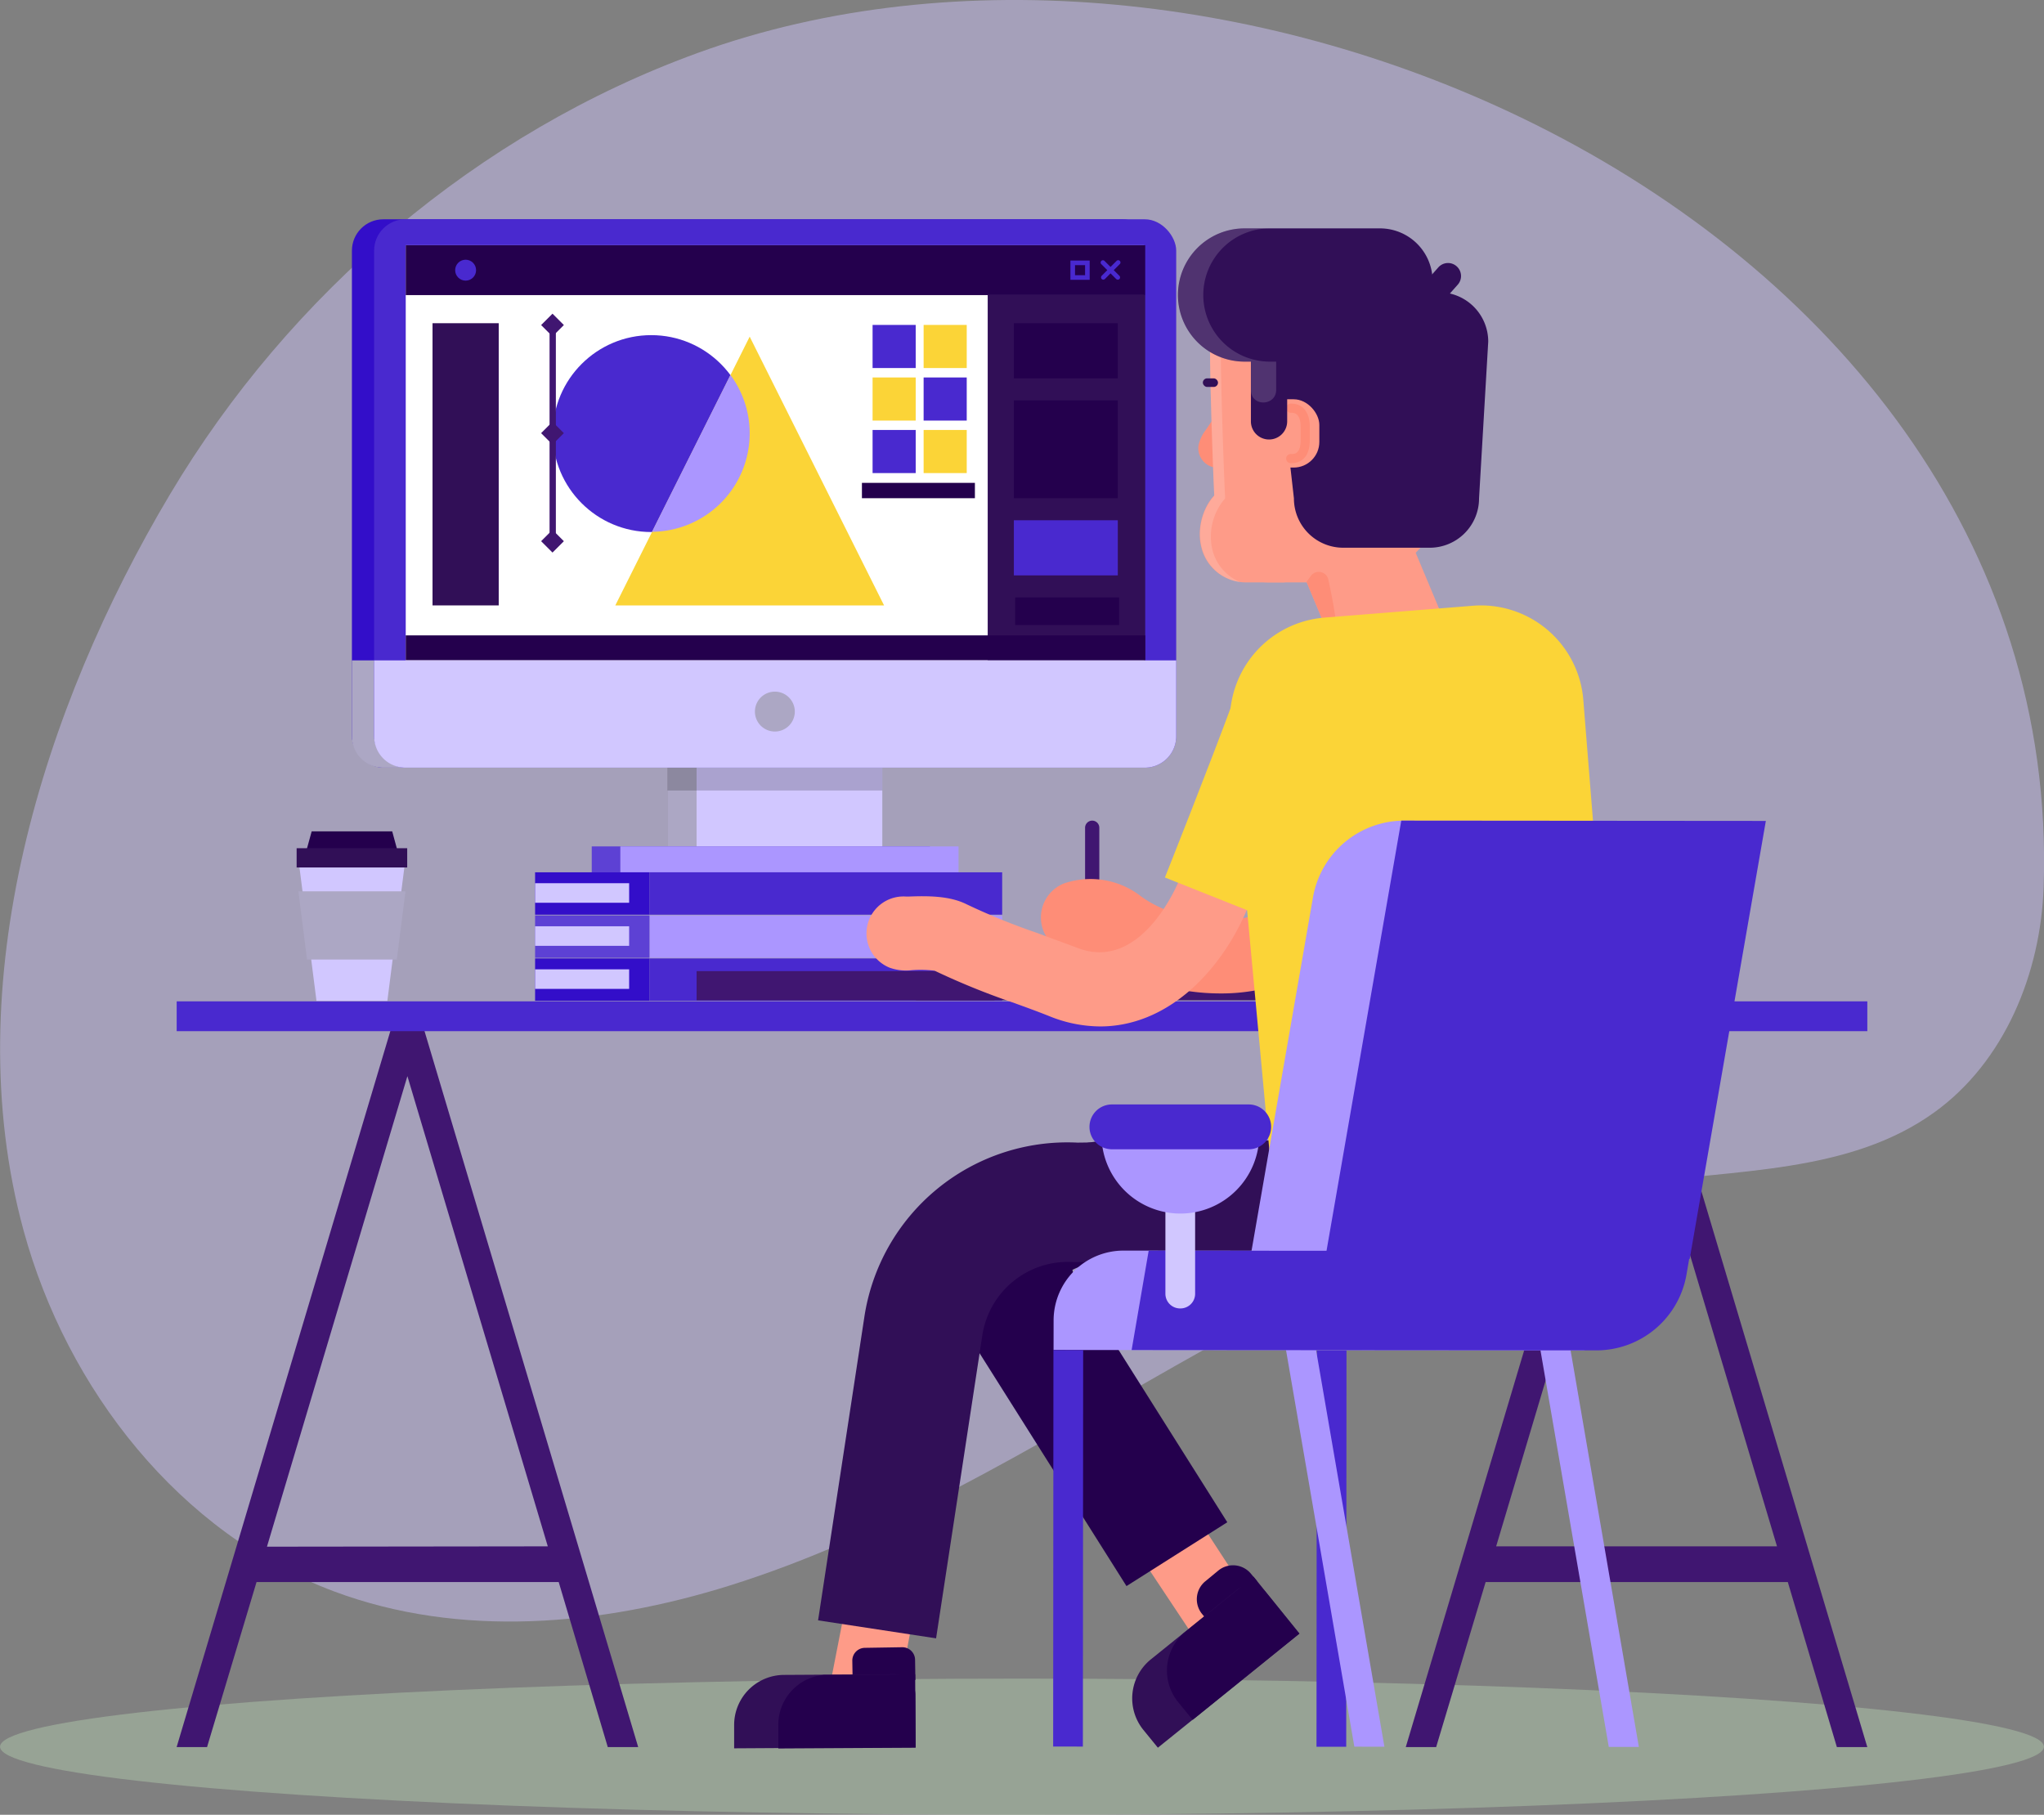 <svg xmlns="http://www.w3.org/2000/svg" viewBox="0 0 418.13 371.26"><rect x="0" y="0" width="418.13" height="371.26" fill="#808080" stroke="none"/><defs><style>.cls-1,.cls-5{fill:#d1c7ff;}.cls-1{opacity:0.46;}.cls-2{fill:#adc4a9;opacity:0.51;}.cls-3{fill:#aca7c4;}.cls-4{fill:#5d41d4;}.cls-6{fill:#ab96ff;}.cls-7{opacity:0.19;}.cls-8{fill:#330ec9;}.cls-9{fill:#4929cf;}.cls-10{fill:#fff;}.cls-11{fill:#24004d;}.cls-12{fill:#310f57;}.cls-13{fill:#fbd437;}.cls-14{fill:#401671;}.cls-15{fill:#fe9b88;}.cls-16{fill:#fe8d77;}.cls-17{opacity:0.15;}</style></defs><title>designer-guy</title><g id="BACKGROUND"><path class="cls-1" d="M355.07,77.09C415.44,107.2,461.36,162.26,459,233c-.6,17.7-8,35.8-22.37,46.15-17.46,12.59-40.79,11.63-62.09,14.7-66.91,9.66-119.86,61.91-184.37,82.11-26.2,8.2-55.14,10.81-80.86,1.2-31.6-11.82-54.68-41.34-63.56-73.89C32,252.75,49.67,196.46,75.7,152.74c24.47-41.1,63-74,108.05-90.35C236.44,43.28,301.45,50.35,355.07,77.09Z" transform="translate(-40.94 -51.59)"/><ellipse class="cls-2" cx="209.06" cy="357.33" rx="209.05" ry="13.93"/></g><g id="OBJECTS"><rect class="cls-3" x="136.65" y="144.8" width="37.99" height="28.35"/><rect class="cls-4" x="121.05" y="173.15" width="69.18" height="5.3"/><rect class="cls-5" x="142.5" y="144.8" width="37.99" height="28.35"/><rect class="cls-6" x="126.9" y="173.15" width="69.18" height="5.3"/><g class="cls-7"><rect x="136.54" y="156.23" width="43.95" height="5.49"/></g><rect class="cls-8" x="71.99" y="44.86" width="164.08" height="112.18" rx="6.42"/><path class="cls-3" d="M277,186.68v15.54a6.42,6.42,0,0,1-6.42,6.41H119.34a6.41,6.41,0,0,1-6.41-6.41V186.68Z" transform="translate(-40.94 -51.59)"/><rect class="cls-9" x="76.53" y="44.86" width="164.08" height="112.18" rx="6.42"/><rect class="cls-10" x="83" y="50.16" width="151.03" height="85.02"/><rect class="cls-11" x="83" y="50.17" width="151.27" height="10.2"/><circle class="cls-9" cx="95.25" cy="55.27" r="2.14"/><rect class="cls-12" x="202.05" y="60.37" width="32.22" height="74.71"/><path class="cls-9" d="M269.6,108.8a.46.46,0,0,1-.33-.13l-3-3a.47.47,0,1,1,.66-.66l3,3a.48.48,0,0,1,0,.67A.46.46,0,0,1,269.6,108.8Z" transform="translate(-40.94 -51.59)"/><path class="cls-9" d="M266.64,108.8a.46.46,0,0,1-.33-.13.48.48,0,0,1,0-.67l3-3a.47.47,0,1,1,.66.66l-3,3A.46.46,0,0,1,266.64,108.8Z" transform="translate(-40.94 -51.59)"/><rect class="cls-11" x="207.4" y="66.12" width="21.26" height="11.28"/><rect class="cls-11" x="207.67" y="122.22" width="21.26" height="5.64"/><rect class="cls-9" x="207.4" y="106.43" width="21.26" height="11.28"/><rect class="cls-11" x="207.4" y="81.91" width="21.26" height="20.01"/><circle class="cls-9" cx="133.22" cy="88.7" r="20.14"/><polygon class="cls-13" points="180.85 123.85 153.36 68.87 125.87 123.85 180.85 123.85"/><path class="cls-6" d="M194.3,140.29a20.08,20.08,0,0,0-3.94-12l-16.05,32.09A20.14,20.14,0,0,0,194.3,140.29Z" transform="translate(-40.94 -51.59)"/><rect class="cls-14" x="152.31" y="116.44" width="3.29" height="3.29" transform="translate(-79.34 91.86) rotate(-45)"/><rect class="cls-14" x="152.31" y="138.55" width="3.29" height="3.29" transform="translate(-94.98 98.34) rotate(-45)"/><rect class="cls-14" x="152.31" y="160.66" width="3.29" height="3.29" transform="translate(-110.61 104.81) rotate(-45)"/><path class="cls-14" d="M154,161.7a.64.64,0,0,1-.64-.65V119.52a.64.64,0,0,1,.64-.64.65.65,0,0,1,.65.64v41.53A.65.65,0,0,1,154,161.7Z" transform="translate(-40.94 -51.59)"/><rect class="cls-9" x="178.5" y="66.47" width="8.82" height="8.82"/><rect class="cls-13" x="188.94" y="66.47" width="8.82" height="8.82"/><rect class="cls-13" x="178.5" y="77.22" width="8.82" height="8.82"/><rect class="cls-9" x="188.94" y="77.22" width="8.82" height="8.82"/><rect class="cls-9" x="178.5" y="87.96" width="8.82" height="8.82"/><rect class="cls-13" x="188.94" y="87.96" width="8.82" height="8.82"/><path class="cls-9" d="M263.85,108.83h-3.94v-3.94h3.94Zm-3-.94h2.06v-2.06h-2.06Z" transform="translate(-40.94 -51.59)"/><rect class="cls-11" x="176.32" y="98.78" width="23.11" height="3.14"/><rect class="cls-11" x="83" y="129.98" width="151.27" height="5.1"/><rect class="cls-12" x="88.48" y="66.12" width="13.54" height="57.73"/><path class="cls-5" d="M281.55,186.68v15.54a6.42,6.42,0,0,1-6.42,6.41H123.88a6.41,6.41,0,0,1-6.41-6.41V186.68Z" transform="translate(-40.94 -51.59)"/><path class="cls-3" d="M203.53,197.16a4.08,4.08,0,1,1-4.08-4.08A4.08,4.08,0,0,1,203.53,197.16Z" transform="translate(-40.94 -51.59)"/><rect class="cls-9" x="173.79" y="247.66" width="72.15" height="8.67" transform="translate(378.8 452.4) rotate(180)"/><rect class="cls-8" x="150.4" y="247.66" width="23.4" height="8.67" transform="translate(283.26 452.4) rotate(180)"/><rect class="cls-5" x="150.4" y="249.88" width="19.24" height="4" transform="translate(279.1 452.18) rotate(180)"/><rect class="cls-6" x="173.79" y="238.85" width="72.15" height="8.67" transform="translate(378.8 434.79) rotate(180)"/><rect class="cls-4" x="150.4" y="238.85" width="23.4" height="8.67" transform="translate(283.26 434.79) rotate(180)"/><rect class="cls-5" x="150.4" y="241.08" width="19.24" height="4" transform="translate(279.1 434.57) rotate(180)"/><rect class="cls-9" x="173.79" y="230.05" width="72.15" height="8.67" transform="translate(378.8 417.17) rotate(180)"/><rect class="cls-8" x="150.4" y="230.05" width="23.4" height="8.67" transform="translate(283.26 417.17) rotate(180)"/><rect class="cls-5" x="150.4" y="232.27" width="19.24" height="4" transform="translate(279.1 416.95) rotate(180)"/><rect class="cls-14" x="228.32" y="252.95" width="72.1" height="3.28" transform="translate(487.8 457.59) rotate(180)"/><path class="cls-14" d="M262.91,247.53h2.91v-26.6a1.45,1.45,0,0,0-1.45-1.46h0a1.46,1.46,0,0,0-1.46,1.46Z" transform="translate(-40.94 -51.59)"/><rect class="cls-14" x="142.5" y="198.66" width="60.94" height="5.98"/><path class="cls-15" d="M289.81,385.77l7.54-6.09-14.83-22.77-11.06,8.93,12.86,19.35A3.9,3.9,0,0,0,289.81,385.77Z" transform="translate(-40.94 -51.59)"/><path class="cls-11" d="M284.5,373.21h12.95a0,0,0,0,1,0,0v2a4.75,4.75,0,0,1-4.75,4.75h-3.45a4.75,4.75,0,0,1-4.75-4.75v-2A0,0,0,0,1,284.5,373.21Z" transform="translate(714.13 430.34) rotate(140.48)"/><path class="cls-12" d="M276.43,391h0L294,376.82a4.26,4.26,0,0,1,6,.64l6.72,8.32-20.92,16.9-8,6.44-3-3.68A10.25,10.25,0,0,1,276.43,391Z" transform="translate(-40.94 -51.59)"/><path class="cls-11" d="M282.92,385.85v-.05l.57-.46h0l13.88-11.2,9.4,11.64L292.89,397l-7.05,5.69-.92.74-3-3.67A10.23,10.23,0,0,1,282.92,385.85Z" transform="translate(-40.94 -51.59)"/><path class="cls-11" d="M271.38,376.06,241,327.9c-8.34-14.68-5.2-24.63-1.09-30.39,6.73-9.46,20.52-13.72,42.17-13.05a195.22,195.22,0,0,1,26.24,2.75l-4.44,24a174.21,174.21,0,0,0-21.4-2.31c-13.63-.55-20.07,1.32-22.17,2.48a16.86,16.86,0,0,0,1.79,4.22L292,363Z" transform="translate(-40.94 -51.59)"/><path class="cls-15" d="M215,398.46l9.69,0,5.12-27.05-14.22.08-4.52,23.14A3.9,3.9,0,0,0,215,398.46Z" transform="translate(-40.94 -51.59)"/><path class="cls-11" d="M215.31,388.63h12.83a0,0,0,0,1,0,0v4.14a2.6,2.6,0,0,1-2.6,2.6h-7.64a2.6,2.6,0,0,1-2.6-2.6v-4.14A0,0,0,0,1,215.31,388.63Z" transform="translate(408.77 728.8) rotate(179.08)"/><path class="cls-12" d="M201.28,394.23h0l22.63-.13a4.27,4.27,0,0,1,4.29,4.24l.06,10.7-26.9.15-10.24.06,0-4.72A10.24,10.24,0,0,1,201.28,394.23Z" transform="translate(-40.94 -51.59)"/><path class="cls-11" d="M209.58,394.22l0,0h.74l17.83-.1.09,15-17.83.1-9.07.05h-1.18l0-4.72A10.23,10.23,0,0,1,209.58,394.22Z" transform="translate(-40.94 -51.59)"/><path class="cls-12" d="M232.43,386.75l-24.14-3.68,9.45-61.95a42,42,0,0,1,43.63-35.78c12.86-.16,41.92-.52,43.87-.46l-.79,24.41h.11c-2.06,0-27.64.28-43.26.48h-.43l-.43,0a17.7,17.7,0,0,0-18.56,15.05Z" transform="translate(-40.94 -51.59)"/><path class="cls-14" d="M372.6,261.25,328.51,409h6.22l.12-.42,10-33.35h61.81L416.7,409h6.23l-.23-.75-43.87-147,.7-2.34h-7.62l.22.75Zm3.12,10.42,28.73,96.26H347Z" transform="translate(-40.94 -51.59)"/><path class="cls-14" d="M77.07,409H83.3l.12-.42,10-33.35h61.81L165.27,409h6.22l-.22-.75-43.87-147,.69-2.34h-7.62l.23.75.47,1.59Zm18.48-41,28.73-96.26L153,367.93Z" transform="translate(-40.94 -51.59)"/><rect class="cls-9" x="77.07" y="256.44" width="345.85" height="6.1" transform="translate(459.06 467.39) rotate(180)"/><path class="cls-16" d="M290.06,147.24H293V133.71l-2.83,2c-.87,1.31-1.73,2.62-2.63,3.92a7.61,7.61,0,0,0-1.44,3.17,4,4,0,0,0,3.58,4.46Z" transform="translate(-40.94 -51.59)"/><path class="cls-15" d="M300.43,170.73H314.9v-50.1H288.57c-.45,0,.64,33.39,1,36.45C290.36,163.21,293,170.73,300.43,170.73Z" transform="translate(-40.94 -51.59)"/><rect class="cls-15" x="306.25" y="141.37" width="22.89" height="44.54" transform="translate(633.01 140.3) rotate(157.28)"/><path class="cls-15" d="M316,170.63h0a20.71,20.71,0,0,0,20.71-20.7v-2.69H316Z" transform="translate(-40.94 -51.59)"/><path class="cls-16" d="M308.21,170.62l.83-1.14a2,2,0,0,1,3.64.75c1.05,4.73,2.4,12,1.58,14.84Z" transform="translate(-40.94 -51.59)"/><path class="cls-15" d="M295.77,170.73h7.71a1.26,1.26,0,0,0,1.26-1.27V153.37a1.26,1.26,0,0,0-1.26-1.27l-9-1.46c-6,0-9,7.43-7.88,12.48A9.39,9.39,0,0,0,295.77,170.73Z" transform="translate(-40.94 -51.59)"/><g class="cls-17"><path class="cls-10" d="M289.34,153c-.47-9.7-1.14-32.36-.77-32.36H314.9v.55H290.79c-.37,0,.31,22.66.77,32.36a11.89,11.89,0,0,0-2.69,10.13,9.69,9.69,0,0,0,5.8,7,9.45,9.45,0,0,1-8-7.54A11.86,11.86,0,0,1,289.34,153Z" transform="translate(-40.94 -51.59)"/></g><path class="cls-12" d="M315.72,163.64h17.69a10.09,10.09,0,0,0,10.09-10.09l1.88-32.07a10.1,10.1,0,0,0-10.09-10.1H313.85c-5.57,0-11.84,4.52-11.84,10.1l3.62,32.07A10.09,10.09,0,0,0,315.72,163.64Z" transform="translate(-40.94 -51.59)"/><path class="cls-12" d="M295.54,125.57H334v-16.5a10.77,10.77,0,0,0-10.77-10.76H295.54a13.63,13.63,0,0,0-13.63,13.63h0A13.63,13.63,0,0,0,295.54,125.57Z" transform="translate(-40.94 -51.59)"/><path class="cls-12" d="M327.24,119.27h0A2.66,2.66,0,0,0,331,119l8.15-9.18a2.66,2.66,0,0,0-.23-3.75h0a2.65,2.65,0,0,0-3.75.22L327,115.52A2.66,2.66,0,0,0,327.24,119.27Z" transform="translate(-40.94 -51.59)"/><rect class="cls-15" x="298.75" y="133.26" width="12.07" height="13.97" rx="5.25" transform="translate(568.64 228.91) rotate(180)"/><path class="cls-16" d="M305.08,146.34a.94.94,0,1,1,0-1.87c.67,0,1.93,0,1.93-2.9v-2.64c0-2.9-1.46-2.9-1.93-2.9a.94.94,0,1,1,0-1.87c2.38,0,3.8,1.78,3.8,4.77v2.64C308.88,145.72,306.5,146.34,305.08,146.34Z" transform="translate(-40.94 -51.59)"/><path class="cls-12" d="M300.54,141.5h0a3.71,3.71,0,0,0,3.71-3.71V118.4h-7.42v19.39A3.71,3.71,0,0,0,300.54,141.5Z" transform="translate(-40.94 -51.59)"/><g class="cls-17"><path class="cls-10" d="M295.54,98.31h5.18a13.63,13.63,0,0,0-13.63,13.63h0a13.63,13.63,0,0,0,13.63,13.63H302v5.37c0,.15,0,.3,0,.45-.05,3.27-5,3.43-5.15.17,0-.2,0-.41,0-.62v-5.37h-1.29a13.63,13.63,0,0,1-13.63-13.63h0A13.63,13.63,0,0,1,295.54,98.31Z" transform="translate(-40.94 -51.59)"/></g><rect class="cls-12" x="287" y="128.99" width="3.1" height="1.76" rx="0.88" transform="translate(536.16 208.15) rotate(180)"/><path class="cls-16" d="M290.58,254.82c-9,0-18.35-2.77-25.18-7.83a5.72,5.72,0,0,0-1.36-.7h0a7.5,7.5,0,0,1-5.51-13.95,16.79,16.79,0,0,1,15.8,2.6c6.07,4.49,16.11,6.16,23.36,3.87,3.81-1.2,6.23-3.29,7.21-6.22a7.5,7.5,0,0,1,14.23,4.76c-2.52,7.52-8.53,13.12-16.93,15.77A38.75,38.75,0,0,1,290.58,254.82Z" transform="translate(-40.94 -51.59)"/><path class="cls-15" d="M266,261.57a27.87,27.87,0,0,1-10.33-2.07c-2.5-1-5-1.91-7.68-2.87a149.63,149.63,0,0,1-15.86-6.46,23.61,23.61,0,0,0-4.74-.1,9.94,9.94,0,0,1-4.47-.52A7.56,7.56,0,0,1,226.29,235l.53,0c3.91-.15,8.37-.16,11.83,1.57a135.53,135.53,0,0,0,14.49,5.89c2.65,1,5.4,2,8.11,3,12.11,4.81,19.43-10.39,20.78-13.49,4.89-11.27,8.79-22,13.31-34.41l.59-1.63a7.56,7.56,0,0,1,14.21,5.17l-.6,1.62c-4.6,12.65-8.57,23.58-13.65,35.27C290.34,250.77,279.49,261.57,266,261.57Zm-37.53-26.08h0Zm0,0h0Z" transform="translate(-40.94 -51.59)"/><path class="cls-13" d="M298.68,238.84l-19.44-7.74c.09-.23,9.31-23.4,14-36.18l19.67,7.16C308.11,215.16,299.07,237.88,298.68,238.84Z" transform="translate(-40.94 -51.59)"/><path class="cls-13" d="M301.13,292.51l71.4-1.58-7.7-96.17a21,21,0,0,0-22.6-19.25l-30.37,2.43a21,21,0,0,0-19.26,22.6Z" transform="translate(-40.94 -51.59)"/><rect class="cls-9" x="310.29" y="327.8" width="6.08" height="81.11" transform="translate(585.45 685.36) rotate(-179.96)"/><path class="cls-6" d="M256.46,327.76l108.33.08,8.27-1.65,3.21-18.68-105.5-.08a14.29,14.29,0,0,0-14.3,14.28Z" transform="translate(-40.94 -51.59)"/><path class="cls-6" d="M296.68,309.07l74.57.06,15.58-89.61-58.64-.05a18.94,18.94,0,0,0-18.66,15.69Z" transform="translate(-40.94 -51.59)"/><polygon class="cls-9" points="271.08 257.49 345.65 257.55 361.23 167.94 286.65 167.88 271.08 257.49"/><polygon class="cls-6" points="283.2 357.33 277.05 357.32 261.61 267.69 267.76 267.69 283.2 357.33"/><polygon class="cls-6" points="335.25 357.37 329.1 357.37 313.66 267.73 319.82 267.74 335.25 357.37"/><path class="cls-9" d="M386.76,307.52l-.82,4.79a18.71,18.71,0,0,1-18.45,15.53l-95.06-.07,3.49-20.33Z" transform="translate(-40.94 -51.59)"/><rect class="cls-9" x="256.43" y="327.76" width="6.08" height="81.11" transform="translate(477.72 685.24) rotate(-179.96)"/><path class="cls-5" d="M282.37,319.26h0a3,3,0,0,0,3.05-3v-25.4h-6.08l0,25.41A3,3,0,0,0,282.37,319.26Z" transform="translate(-40.94 -51.59)"/><path class="cls-6" d="M282.39,299.85h0a16.14,16.14,0,0,0,16.15-16.12v-1.94l-32.28,0v1.93A16.13,16.13,0,0,0,282.39,299.85Z" transform="translate(-40.94 -51.59)"/><path class="cls-9" d="M268.39,286.7h28a4.58,4.58,0,0,0,4.58-4.58h0a4.58,4.58,0,0,0-4.58-4.59h-28a4.58,4.58,0,0,0-4.58,4.59h0A4.58,4.58,0,0,0,268.39,286.7Z" transform="translate(-40.94 -51.59)"/><polygon class="cls-11" points="62.68 174 81.3 174 80.23 170.07 63.76 170.07 62.68 174"/><polygon class="cls-5" points="64.74 204.75 79.24 204.75 82.82 176.65 61.16 176.65 64.74 204.75"/><polygon class="cls-3" points="82.95 182.34 81.17 196.3 62.81 196.3 61.04 182.34 82.95 182.34"/><rect class="cls-12" x="101.62" y="225.12" width="22.62" height="3.94" transform="translate(184.92 402.58) rotate(180)"/></g></svg>